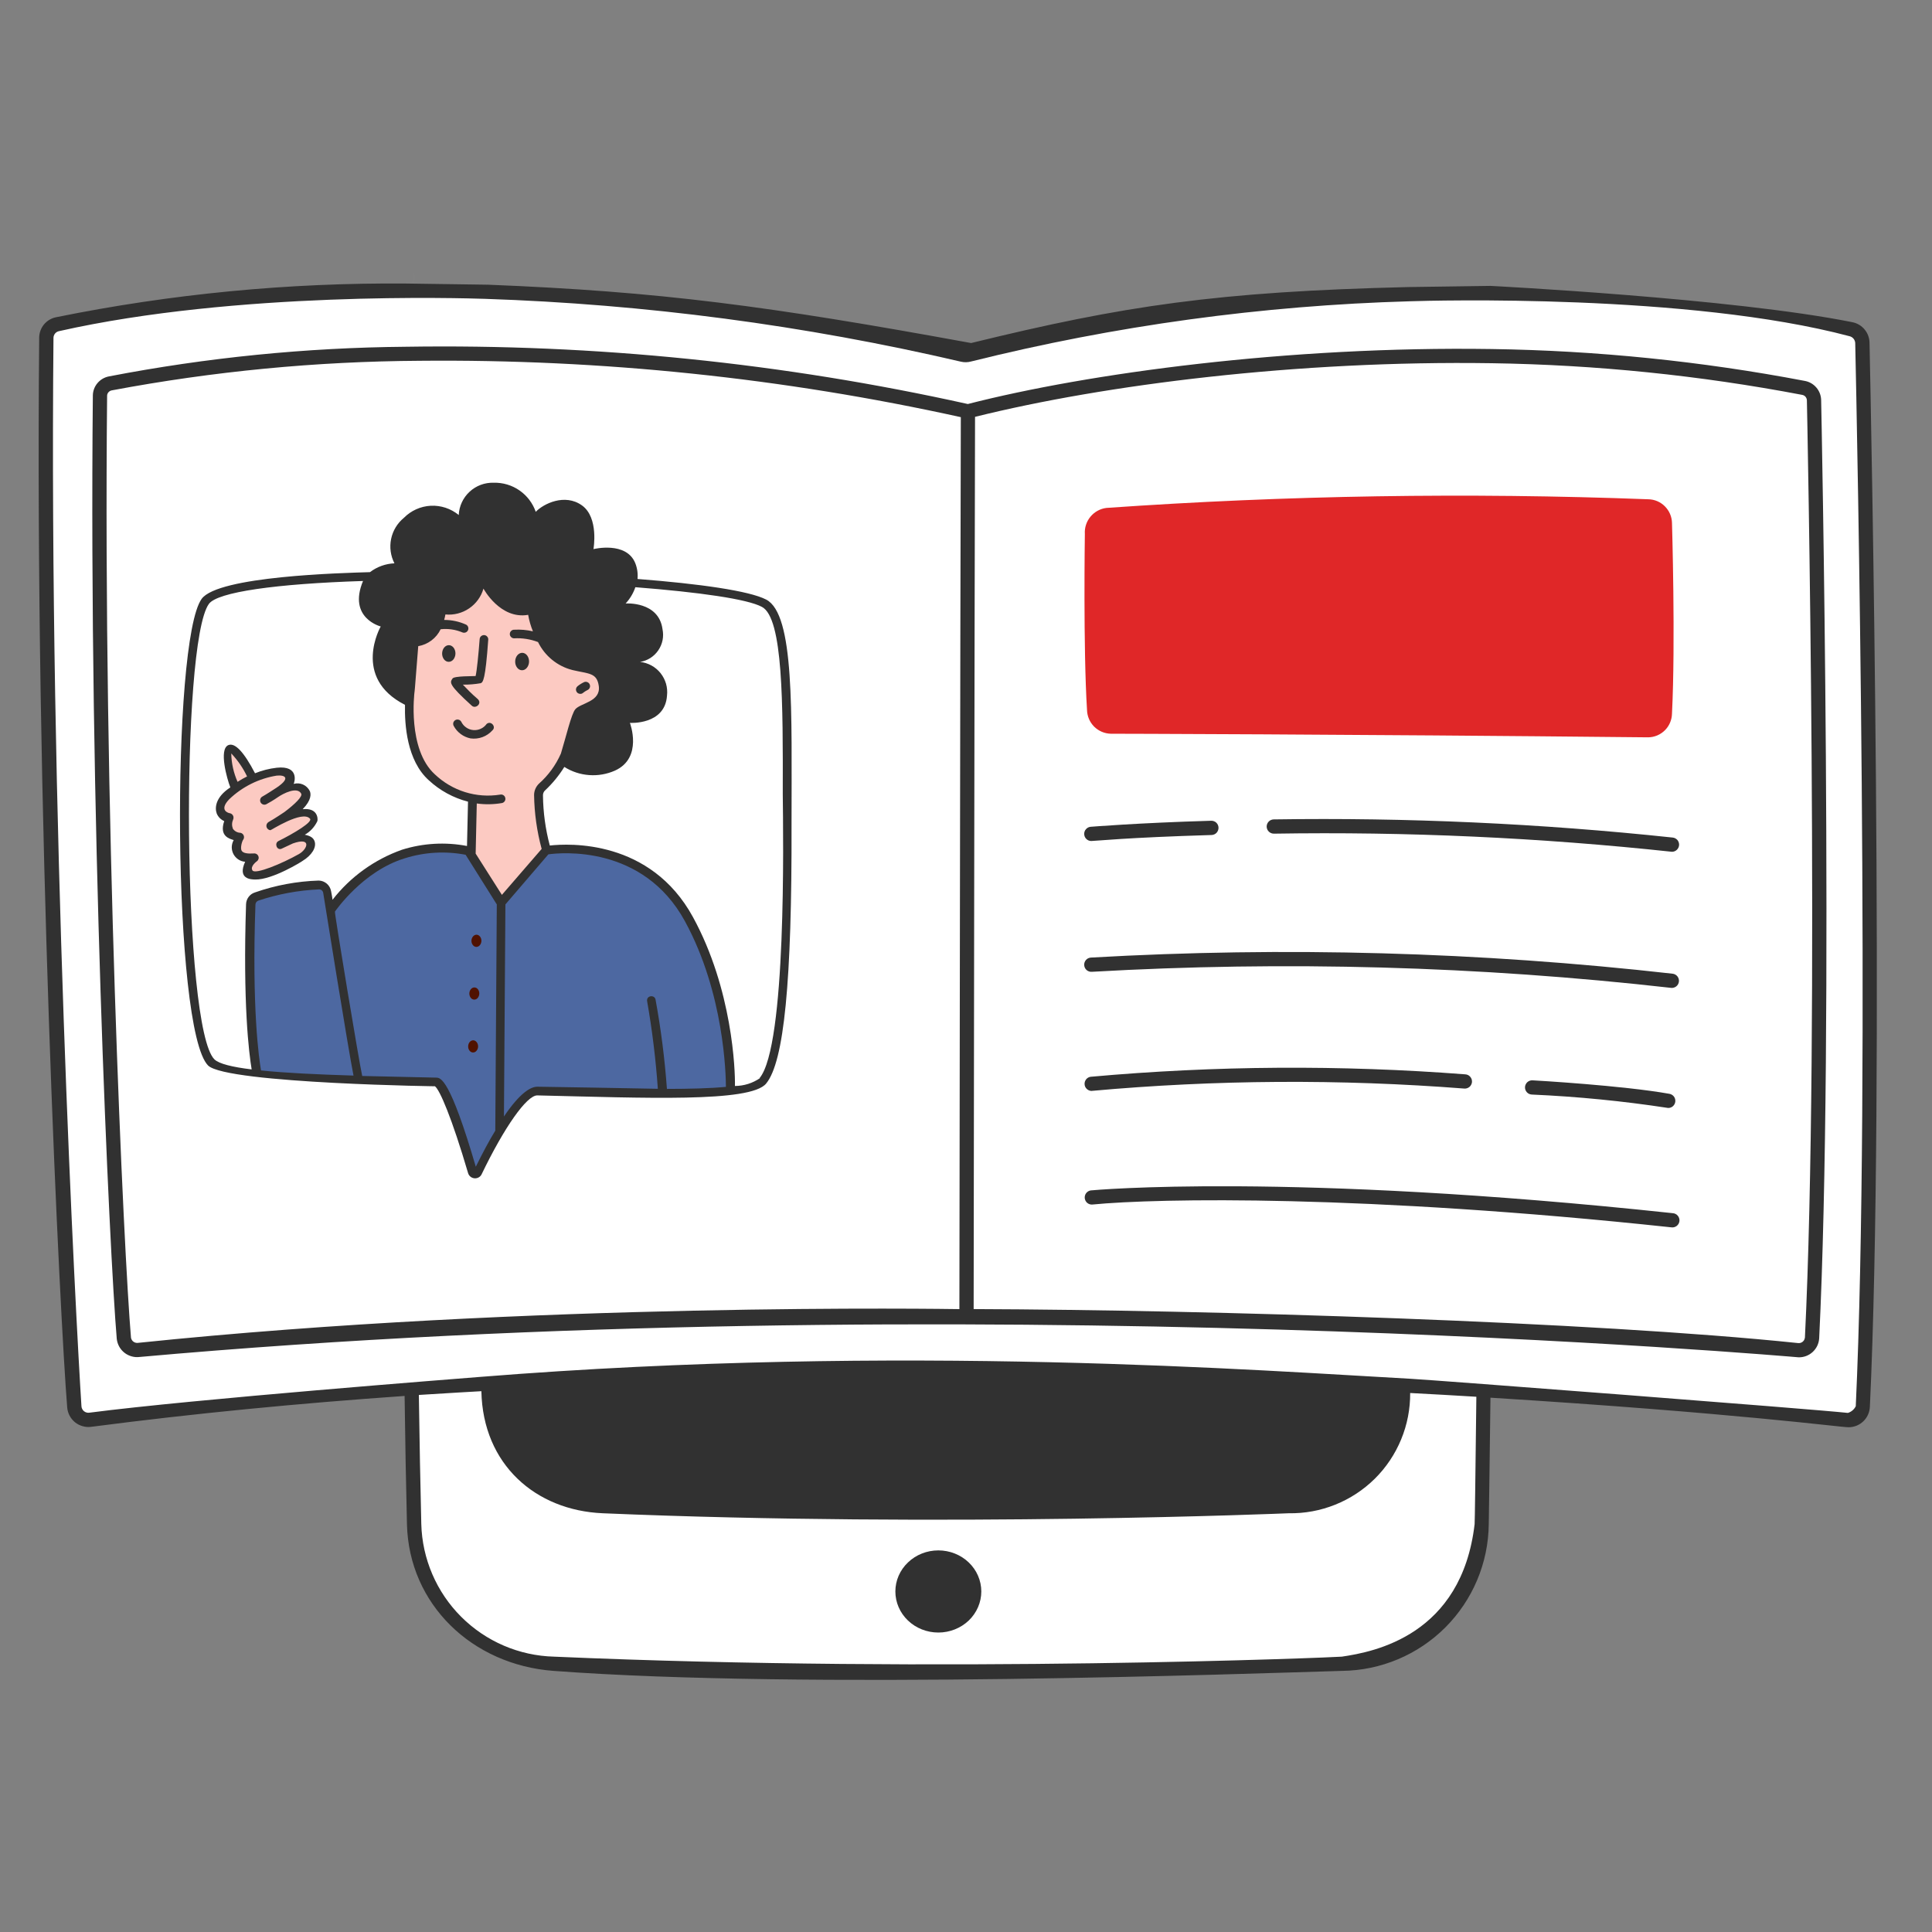 <svg width="50" height="50" viewBox="0 0 50 50" fill="none" xmlns="http://www.w3.org/2000/svg">
<rect x="0" y="0" width="50" height="50" fill="#808080" stroke="none"/>
<path d="M48.198 8.873C48.196 8.789 48.166 8.709 48.113 8.645C48.06 8.581 47.986 8.537 47.904 8.52C44.773 7.89 38.394 7.583 38.394 7.583C31.814 7.809 28.963 8.219 24.96 9.333C19.584 8.059 16.474 7.637 10.697 7.583C10.697 7.583 10.71 6.314 10.697 7.52C7.605 7.484 4.518 7.775 1.487 8.389C1.408 8.407 1.336 8.451 1.284 8.513C1.232 8.576 1.203 8.654 1.2 8.735C0.753 21.075 1.732 34.033 1.924 36.408C1.928 36.458 1.942 36.506 1.965 36.55C1.989 36.594 2.021 36.633 2.06 36.664C2.099 36.695 2.143 36.718 2.191 36.731C2.239 36.744 2.29 36.747 2.339 36.741C5.088 36.383 7.878 36.116 10.653 35.924C10.67 37.181 10.692 38.364 10.72 39.441C10.743 40.392 11.132 41.298 11.804 41.971C12.477 42.644 13.383 43.032 14.334 43.055C24.534 43.503 34.735 43.055 34.735 43.055C35.693 43.055 36.613 42.675 37.29 41.997C37.968 41.319 38.349 40.4 38.349 39.441C38.349 39.441 38.37 38.131 38.395 35.966C43.253 36.266 46.69 36.624 47.804 36.747C47.854 36.753 47.904 36.748 47.953 36.733C48.001 36.719 48.045 36.694 48.084 36.661C48.122 36.629 48.153 36.589 48.175 36.543C48.197 36.498 48.21 36.449 48.212 36.399C48.596 28.149 48.251 11.297 48.198 8.873Z" fill="white"/>
<path d="M48.383 8.869C48.381 8.744 48.336 8.623 48.256 8.527C48.176 8.43 48.065 8.364 47.942 8.339C44.858 7.718 38.574 7.399 38.574 7.399L10.515 7.338C7.47 7.313 4.431 7.605 1.446 8.211C1.325 8.236 1.217 8.302 1.138 8.397C1.06 8.492 1.016 8.611 1.014 8.735C0.897 21.132 1.559 34.203 1.739 36.423C1.745 36.498 1.766 36.571 1.801 36.637C1.836 36.703 1.884 36.762 1.942 36.809C2 36.856 2.067 36.89 2.14 36.91C2.212 36.931 2.287 36.936 2.361 36.926C5.038 36.577 7.759 36.316 10.471 36.127C10.487 37.314 10.507 38.43 10.532 39.449C10.583 41.52 12.217 43.085 14.323 43.242C20.821 43.73 32.304 43.313 34.736 43.242C35.739 43.23 36.697 42.826 37.406 42.117C38.114 41.408 38.518 40.45 38.529 39.447C38.529 39.398 38.549 38.175 38.573 36.172C44.959 36.571 47.617 36.937 47.84 36.937C47.982 36.937 48.119 36.883 48.222 36.784C48.325 36.686 48.385 36.552 48.392 36.41C48.783 28.092 48.424 10.812 48.383 8.869ZM10.515 7.338L38.574 7.399L36.446 7.429C31.507 7.548 29.081 7.91 25.133 8.878C19.871 7.916 17.091 7.546 12.626 7.368L10.515 7.338ZM38.163 39.444C37.826 42.322 35.57 42.75 34.726 42.874C34.626 42.889 24.416 43.316 14.34 42.874C13.436 42.851 12.576 42.482 11.936 41.843C11.296 41.204 10.926 40.343 10.903 39.439C10.878 38.415 10.857 37.293 10.84 36.101C11.377 36.065 12.458 36.004 12.458 36.004C12.496 37.901 13.862 39.089 15.598 39.163C24.474 39.539 33.351 39.163 33.351 39.163C33.763 39.17 34.172 39.095 34.555 38.941C34.938 38.788 35.286 38.559 35.579 38.27C35.872 37.98 36.104 37.634 36.261 37.253C36.419 36.872 36.498 36.463 36.495 36.051C37.083 36.082 37.654 36.114 38.208 36.148C38.184 38.162 38.169 39.394 38.163 39.444ZM48.027 36.393C48.007 36.434 47.978 36.471 47.943 36.501C47.908 36.53 47.867 36.553 47.823 36.566C46.931 36.468 37.086 35.713 36.498 35.682C32.755 35.48 23.359 34.759 12.44 35.633C11.906 35.676 5.006 36.21 2.315 36.56C2.29 36.564 2.265 36.563 2.241 36.556C2.217 36.55 2.194 36.538 2.175 36.523C2.155 36.507 2.139 36.488 2.128 36.465C2.116 36.443 2.109 36.419 2.108 36.394C1.965 34.173 1.267 21.124 1.384 8.739C1.386 8.698 1.401 8.66 1.427 8.629C1.453 8.599 1.488 8.578 1.528 8.57C6.125 7.533 11.975 7.716 12.549 7.734C16.698 7.872 20.824 8.417 24.867 9.36C24.955 9.381 25.047 9.379 25.133 9.355C28.851 8.428 32.659 7.906 36.489 7.797C37.05 7.777 43.716 7.597 47.865 8.701C47.906 8.71 47.942 8.733 47.969 8.765C47.995 8.797 48.011 8.836 48.013 8.878C48.056 10.819 48.414 28.086 48.027 36.393Z" fill="#313131"/>
<path d="M23.172 41.187C23.172 41.469 23.289 41.739 23.498 41.939C23.706 42.138 23.989 42.25 24.284 42.25C24.579 42.25 24.862 42.138 25.071 41.939C25.279 41.739 25.396 41.469 25.396 41.187C25.396 40.905 25.279 40.635 25.071 40.436C24.862 40.236 24.579 40.124 24.284 40.124C23.989 40.124 23.706 40.236 23.498 40.436C23.289 40.635 23.172 40.905 23.172 41.187Z" fill="#313131"/>
<path d="M47.131 10.349C47.127 10.23 47.083 10.117 47.005 10.027C46.927 9.937 46.821 9.877 46.704 9.857C44.032 9.348 41.322 9.072 38.602 9.033C33.348 8.954 28.16 9.657 25.047 10.456C20.272 9.395 15.389 8.898 10.499 8.974C7.921 8.996 5.351 9.253 2.82 9.741C2.705 9.763 2.601 9.823 2.525 9.912C2.449 10 2.406 10.112 2.403 10.229C2.296 20.988 2.835 32.474 3.022 34.653C3.03 34.722 3.052 34.79 3.086 34.851C3.12 34.912 3.166 34.966 3.221 35.009C3.276 35.053 3.34 35.084 3.407 35.103C3.475 35.122 3.545 35.127 3.615 35.118C24.866 33.213 46.528 35.127 46.547 35.127C46.682 35.13 46.812 35.081 46.911 34.99C47.011 34.899 47.071 34.773 47.08 34.639C47.47 26.697 47.135 10.508 47.131 10.349ZM3.581 34.752C3.56 34.756 3.538 34.756 3.517 34.751C3.496 34.747 3.476 34.739 3.458 34.726C3.44 34.714 3.425 34.699 3.414 34.681C3.402 34.663 3.394 34.642 3.39 34.621C3.204 32.448 2.664 20.98 2.772 10.233C2.775 10.2 2.789 10.17 2.812 10.146C2.834 10.123 2.864 10.107 2.897 10.102C5.524 9.608 8.191 9.352 10.864 9.337C15.571 9.292 20.269 9.781 24.866 10.796C24.85 16.109 24.832 32.296 24.829 33.88C24.633 33.878 13.739 33.698 3.581 34.752ZM46.71 34.621C46.707 34.642 46.7 34.663 46.69 34.681C46.679 34.699 46.665 34.715 46.648 34.728C46.631 34.741 46.612 34.75 46.591 34.755C46.57 34.76 46.549 34.761 46.528 34.758C41.218 34.204 31.283 33.899 25.198 33.879C25.2 32.297 25.219 16.097 25.234 10.788C28.593 9.953 33.593 9.324 38.608 9.4C41.302 9.441 43.987 9.714 46.634 10.218C46.668 10.223 46.7 10.239 46.723 10.264C46.746 10.29 46.76 10.322 46.762 10.356C46.766 10.516 47.101 26.691 46.711 34.621H46.71Z" fill="#313131"/>
<path d="M43.27 22.044C39.849 21.677 36.408 21.52 32.968 21.575C32.919 21.575 32.872 21.556 32.837 21.522C32.802 21.488 32.782 21.441 32.781 21.392C32.781 21.344 32.8 21.297 32.834 21.262C32.868 21.227 32.914 21.207 32.963 21.206C36.412 21.154 39.86 21.311 43.29 21.676C43.337 21.681 43.38 21.704 43.411 21.739C43.442 21.776 43.457 21.822 43.455 21.869C43.452 21.916 43.431 21.961 43.397 21.993C43.363 22.026 43.317 22.044 43.27 22.044Z" fill="#313131"/>
<path d="M28.242 21.765C28.195 21.765 28.149 21.747 28.115 21.713C28.081 21.681 28.061 21.636 28.059 21.588C28.057 21.541 28.073 21.494 28.105 21.459C28.136 21.423 28.18 21.401 28.227 21.397C28.239 21.397 29.432 21.297 31.345 21.241C31.369 21.24 31.393 21.244 31.416 21.253C31.439 21.261 31.46 21.274 31.478 21.291C31.495 21.307 31.509 21.327 31.519 21.349C31.529 21.372 31.534 21.396 31.535 21.42C31.536 21.469 31.518 21.516 31.485 21.552C31.451 21.588 31.405 21.608 31.356 21.61C29.159 21.675 28.344 21.765 28.242 21.765Z" fill="#313131"/>
<path d="M43.248 25.566C38.271 25.003 33.256 24.864 28.257 25.15C28.208 25.154 28.16 25.138 28.122 25.106C28.085 25.074 28.063 25.028 28.059 24.98C28.055 24.931 28.072 24.883 28.103 24.846C28.135 24.808 28.181 24.786 28.23 24.782C33.253 24.495 38.292 24.635 43.292 25.2C43.34 25.207 43.383 25.232 43.413 25.27C43.442 25.308 43.456 25.357 43.45 25.405C43.444 25.453 43.42 25.497 43.382 25.527C43.344 25.557 43.296 25.571 43.248 25.566Z" fill="#313131"/>
<path d="M43.171 28.674C42.002 28.495 40.825 28.379 39.644 28.327C39.62 28.326 39.596 28.32 39.573 28.31C39.551 28.3 39.531 28.285 39.515 28.267C39.498 28.249 39.486 28.227 39.477 28.204C39.469 28.181 39.466 28.157 39.467 28.132C39.468 28.108 39.475 28.084 39.486 28.062C39.496 28.04 39.511 28.02 39.53 28.004C39.548 27.988 39.57 27.976 39.593 27.968C39.616 27.96 39.641 27.957 39.665 27.959C39.76 27.964 41.994 28.092 43.205 28.308C43.25 28.316 43.291 28.341 43.32 28.377C43.348 28.414 43.361 28.46 43.357 28.506C43.353 28.553 43.331 28.596 43.297 28.627C43.263 28.658 43.218 28.675 43.171 28.674H43.171Z" fill="#313131"/>
<path d="M28.243 28.233C28.198 28.23 28.155 28.211 28.123 28.179C28.09 28.147 28.071 28.104 28.069 28.059C28.066 28.013 28.081 27.969 28.109 27.933C28.137 27.898 28.178 27.874 28.223 27.867C31.449 27.577 34.694 27.556 37.924 27.804C37.949 27.806 37.972 27.812 37.994 27.823C38.015 27.834 38.035 27.849 38.05 27.868C38.066 27.886 38.078 27.907 38.086 27.93C38.093 27.953 38.096 27.977 38.095 28.002C38.093 28.026 38.086 28.049 38.075 28.071C38.065 28.093 38.049 28.112 38.031 28.128C38.013 28.143 37.992 28.155 37.968 28.163C37.946 28.171 37.921 28.174 37.897 28.172C34.683 27.922 31.454 27.942 28.243 28.233Z" fill="#313131"/>
<path d="M43.25 31.763C35.327 30.915 29.981 31.006 28.261 31.174C28.215 31.175 28.169 31.159 28.134 31.128C28.1 31.097 28.078 31.054 28.073 31.007C28.069 30.961 28.082 30.915 28.11 30.878C28.139 30.841 28.18 30.816 28.226 30.808C28.276 30.803 33.343 30.332 43.29 31.397C43.315 31.398 43.339 31.405 43.362 31.416C43.384 31.427 43.404 31.442 43.42 31.462C43.437 31.481 43.449 31.503 43.456 31.527C43.464 31.551 43.466 31.576 43.464 31.601C43.461 31.626 43.453 31.65 43.441 31.672C43.428 31.694 43.412 31.713 43.392 31.728C43.372 31.743 43.349 31.754 43.325 31.76C43.3 31.766 43.275 31.767 43.25 31.763V31.763Z" fill="#313131"/>
<path d="M42.655 19.082C34.657 19 28.748 18.989 28.748 18.989C28.585 18.985 28.431 18.919 28.316 18.805C28.202 18.69 28.136 18.536 28.132 18.374C28.032 16.783 28.076 13.82 28.076 13.82C28.065 13.658 28.117 13.497 28.221 13.372C28.325 13.246 28.473 13.165 28.634 13.145C33.3 12.819 37.981 12.744 42.655 12.921C42.818 12.923 42.973 12.989 43.087 13.104C43.202 13.219 43.268 13.373 43.271 13.536C43.271 13.536 43.364 16.621 43.271 18.467C43.268 18.629 43.203 18.784 43.088 18.899C42.973 19.014 42.818 19.08 42.655 19.082Z" fill="#E02728"/>
<path d="M10.734 16.511C10.734 16.511 10.295 18.815 10.886 19.733C11.476 20.651 12.216 20.668 12.216 20.668L12.182 22.123L12.976 23.393L14.132 22.037C13.996 21.524 13.936 20.995 13.955 20.465C14.448 19.992 14.788 19.381 14.929 18.712C14.943 18.645 14.973 18.583 15.016 18.531C15.059 18.479 15.115 18.438 15.178 18.412C15.333 18.371 15.468 18.277 15.56 18.146C15.652 18.015 15.694 17.855 15.68 17.696C15.616 17.282 15.057 17.216 14.854 17.192C14.516 17.133 13.897 16.617 13.806 15.725C13.806 15.725 13.073 15.95 12.55 14.946C12.55 14.946 12.144 15.934 11.44 15.746C11.416 15.755 11.334 16.459 10.734 16.511Z" fill="#FCCAC2"/>
<path d="M6.066 20.413C6.066 20.413 5.696 19.509 5.925 19.396C6.153 19.282 6.531 20.137 6.531 20.137C6.531 20.137 7.303 19.818 7.504 20.043C7.705 20.268 7.297 20.492 7.297 20.492C7.297 20.492 7.753 20.284 7.889 20.479C8.025 20.673 7.563 21.049 7.563 21.049C7.563 21.049 7.961 20.961 8.078 21.145C8.223 21.374 7.612 21.68 7.612 21.68C7.612 21.68 7.945 21.64 8.031 21.819C8.137 22.044 7.614 22.326 7.273 22.476C6.933 22.625 6.175 22.892 6.483 22.254C6.417 22.247 6.354 22.225 6.299 22.188C6.244 22.151 6.199 22.102 6.167 22.044C6.136 21.985 6.12 21.92 6.119 21.854C6.119 21.788 6.135 21.723 6.166 21.664C6.166 21.664 5.786 21.622 5.916 21.174C5.911 21.173 5.352 20.998 6.066 20.413Z" fill="#FCCAC2"/>
<path d="M6.631 27.802C6.631 27.802 6.348 25.091 6.509 23.236C6.509 23.236 7.543 22.797 8.364 22.949L8.5 23.495C8.5 23.495 10.118 21.349 12.137 22.069L12.976 23.381L14.132 22.025C14.132 22.025 15.789 21.721 16.815 22.664C17.841 23.607 18.632 24.563 18.888 28.23C18.888 28.23 14.714 28.401 13.905 28.237C13.905 28.237 13.26 28.368 12.292 30.384C12.292 30.384 11.682 28.407 11.264 28.012C11.269 28.017 8.848 28.003 6.631 27.802Z" fill="#4D68A1"/>
<path d="M12.207 18.261C11.605 17.715 11.64 17.665 11.711 17.56C11.756 17.491 12.255 17.502 12.309 17.496C12.341 17.359 12.385 16.921 12.413 16.545C12.414 16.516 12.426 16.488 12.447 16.467C12.469 16.447 12.498 16.436 12.527 16.436C12.557 16.437 12.585 16.449 12.605 16.471C12.626 16.492 12.637 16.521 12.636 16.55C12.561 17.614 12.499 17.651 12.443 17.681C12.29 17.708 12.134 17.72 11.979 17.719C12.073 17.818 12.216 17.967 12.356 18.084C12.496 18.202 12.306 18.36 12.207 18.261Z" fill="#313131"/>
<path d="M12.178 19.11C12.086 19.091 11.999 19.053 11.924 18.997C11.848 18.941 11.786 18.869 11.742 18.787C11.735 18.774 11.73 18.76 11.729 18.745C11.727 18.73 11.728 18.716 11.732 18.701C11.737 18.687 11.743 18.674 11.753 18.663C11.762 18.651 11.773 18.642 11.786 18.635C11.799 18.628 11.813 18.623 11.828 18.622C11.842 18.62 11.857 18.622 11.871 18.626C11.886 18.63 11.899 18.637 11.91 18.646C11.921 18.655 11.931 18.667 11.938 18.68C11.967 18.739 12.011 18.791 12.066 18.828C12.12 18.866 12.184 18.889 12.25 18.894C12.316 18.9 12.383 18.888 12.443 18.86C12.503 18.833 12.555 18.79 12.594 18.736C12.701 18.641 12.852 18.807 12.743 18.902C12.673 18.98 12.585 19.04 12.487 19.076C12.388 19.113 12.282 19.124 12.178 19.11Z" fill="#313131"/>
<path d="M15.015 17.957C14.992 17.957 14.97 17.949 14.951 17.936C14.933 17.922 14.919 17.904 14.912 17.882C14.904 17.86 14.903 17.837 14.91 17.815C14.916 17.793 14.929 17.773 14.947 17.759C15 17.716 15.059 17.68 15.121 17.651C15.135 17.646 15.15 17.644 15.164 17.645C15.179 17.646 15.193 17.649 15.207 17.656C15.22 17.662 15.232 17.671 15.242 17.682C15.252 17.692 15.259 17.705 15.264 17.719C15.269 17.733 15.271 17.747 15.271 17.762C15.27 17.777 15.266 17.791 15.26 17.804C15.254 17.818 15.245 17.829 15.234 17.839C15.223 17.849 15.21 17.857 15.197 17.862C15.158 17.881 15.122 17.905 15.088 17.932C15.078 17.941 15.067 17.948 15.054 17.952C15.041 17.956 15.028 17.958 15.015 17.957Z" fill="#313131"/>
<path d="M8.214 21.249C8.23 21.184 8.222 20.9 7.833 20.942C8.064 20.705 8.05 20.547 8.018 20.473C7.981 20.398 7.919 20.338 7.843 20.304C7.767 20.27 7.681 20.264 7.6 20.287C7.625 20.244 7.749 19.805 7.161 19.869C6.968 19.891 6.78 19.939 6.6 20.012C6.312 19.459 6.077 19.209 5.906 19.285C5.661 19.396 5.874 20.157 5.961 20.378C5.564 20.636 5.558 20.917 5.61 21.056C5.647 21.143 5.716 21.213 5.803 21.25C5.667 21.649 5.947 21.707 6.048 21.741C6.017 21.796 6 21.858 5.998 21.921C5.997 21.984 6.012 22.047 6.041 22.103C6.071 22.159 6.114 22.207 6.167 22.242C6.22 22.277 6.281 22.298 6.344 22.303C6.139 22.752 6.496 22.76 6.602 22.762C7.053 22.773 7.826 22.288 7.826 22.283C8.072 22.134 8.196 21.928 8.141 21.771C8.114 21.696 8.055 21.636 7.888 21.603C8.031 21.522 8.144 21.398 8.214 21.249ZM5.986 19.5C6.152 19.675 6.29 19.876 6.394 20.094C6.309 20.136 6.227 20.182 6.148 20.234C6.047 20.005 5.991 19.758 5.985 19.508L5.986 19.5ZM7.205 21.767C7.097 21.823 7.161 22.009 7.28 21.968L7.582 21.827C8.071 21.656 7.962 21.974 7.738 22.102C7.298 22.351 6.608 22.636 6.535 22.528C6.462 22.42 6.65 22.288 6.65 22.288C6.669 22.274 6.683 22.253 6.69 22.23C6.697 22.207 6.696 22.182 6.687 22.159C6.679 22.137 6.663 22.117 6.643 22.105C6.622 22.091 6.598 22.085 6.574 22.087C6.404 22.098 6.291 22.081 6.253 22.015C6.216 21.948 6.259 21.772 6.301 21.72C6.31 21.704 6.315 21.686 6.315 21.668C6.316 21.65 6.312 21.633 6.304 21.616C6.297 21.6 6.285 21.586 6.271 21.575C6.257 21.564 6.24 21.556 6.223 21.553C6.184 21.552 6.147 21.542 6.113 21.524C6.079 21.506 6.05 21.48 6.028 21.449C6.013 21.41 6.005 21.369 6.006 21.327C6.007 21.286 6.017 21.245 6.034 21.207C6.041 21.191 6.044 21.174 6.043 21.157C6.043 21.14 6.039 21.123 6.031 21.108C6.023 21.093 6.012 21.079 5.999 21.069C5.985 21.058 5.969 21.051 5.953 21.047C5.921 21.046 5.651 20.975 5.934 20.683C6.272 20.36 6.7 20.147 7.161 20.073C7.38 20.051 7.56 20.138 7.08 20.435C7.08 20.435 6.888 20.561 6.79 20.615C6.764 20.629 6.744 20.653 6.736 20.682C6.728 20.71 6.731 20.741 6.745 20.767C6.759 20.793 6.783 20.812 6.812 20.821C6.84 20.829 6.871 20.826 6.897 20.811C6.961 20.777 7.079 20.709 7.202 20.624C7.325 20.54 7.693 20.345 7.796 20.541C7.833 20.612 7.639 20.807 7.36 21.016C7.36 21.016 7.092 21.197 6.947 21.276C6.927 21.289 6.911 21.308 6.902 21.33C6.893 21.352 6.892 21.376 6.897 21.399C6.903 21.422 6.916 21.443 6.934 21.459C6.952 21.474 6.974 21.484 6.998 21.486C7.017 21.486 7.818 20.966 8.019 21.184C8.114 21.266 7.605 21.568 7.205 21.767Z" fill="#313131"/>
<path d="M13.482 18.359C13.481 18.409 13.507 18.458 13.554 18.494C13.602 18.531 13.666 18.552 13.735 18.554C13.803 18.556 13.869 18.537 13.918 18.503C13.967 18.468 13.995 18.421 13.996 18.371C13.997 18.321 13.971 18.272 13.924 18.235C13.876 18.199 13.812 18.177 13.743 18.176C13.675 18.174 13.609 18.193 13.56 18.227C13.511 18.261 13.483 18.309 13.482 18.359Z" fill="#FCCAC2"/>
<path d="M11.062 18.171C11.061 18.218 11.085 18.264 11.128 18.299C11.171 18.334 11.229 18.354 11.291 18.355C11.353 18.357 11.412 18.339 11.457 18.307C11.501 18.274 11.527 18.229 11.528 18.181C11.529 18.134 11.505 18.087 11.463 18.053C11.42 18.018 11.361 17.998 11.299 17.997C11.237 17.995 11.178 18.013 11.133 18.045C11.089 18.078 11.063 18.123 11.062 18.171Z" fill="#FCCAC2"/>
<path d="M20.485 21.329C20.486 18.396 20.565 15.9 19.829 15.517C19.395 15.291 18.102 15.108 16.499 14.984C16.512 14.847 16.493 14.709 16.443 14.58C16.213 13.998 15.359 14.211 15.359 14.211C15.359 14.211 15.504 13.395 15.06 13.079C14.616 12.763 14.064 13.037 13.865 13.246C13.787 13.021 13.639 12.827 13.444 12.692C13.248 12.556 13.014 12.487 12.776 12.493C12.546 12.486 12.322 12.569 12.153 12.726C11.984 12.882 11.883 13.098 11.872 13.329C11.669 13.161 11.41 13.076 11.147 13.089C10.884 13.103 10.636 13.215 10.451 13.403C10.282 13.542 10.166 13.734 10.122 13.948C10.078 14.162 10.108 14.384 10.208 14.579C9.979 14.588 9.758 14.668 9.575 14.807C8.847 14.829 5.648 14.909 5.219 15.498C4.43 16.589 4.463 26.64 5.385 27.575C5.859 28.049 11.631 28.12 11.255 28.112C11.377 28.195 11.693 28.927 12.116 30.366C12.128 30.401 12.149 30.432 12.178 30.454C12.207 30.477 12.242 30.491 12.279 30.494C12.316 30.497 12.353 30.49 12.386 30.472C12.418 30.455 12.445 30.428 12.462 30.395C13.053 29.167 13.635 28.343 13.906 28.349C16.685 28.413 19.421 28.538 19.827 28.043C20.291 27.481 20.496 25.412 20.485 21.329ZM10.727 17.909C10.727 17.909 10.724 18.033 10.824 16.723C10.949 16.701 11.066 16.65 11.167 16.574C11.268 16.498 11.349 16.399 11.404 16.285C11.597 16.264 11.791 16.292 11.97 16.368C11.996 16.378 12.025 16.378 12.052 16.367C12.078 16.357 12.099 16.337 12.111 16.311C12.123 16.286 12.125 16.256 12.116 16.23C12.108 16.203 12.089 16.18 12.064 16.166C11.885 16.085 11.691 16.043 11.495 16.044C11.508 15.997 11.519 15.95 11.527 15.902C11.743 15.923 11.961 15.868 12.141 15.745C12.321 15.623 12.452 15.442 12.512 15.233C12.512 15.233 12.943 16.038 13.669 15.912C13.694 16.058 13.736 16.202 13.792 16.339C13.634 16.302 13.471 16.288 13.308 16.297C13.278 16.296 13.25 16.307 13.229 16.328C13.207 16.348 13.195 16.376 13.194 16.406C13.193 16.435 13.204 16.464 13.225 16.485C13.245 16.507 13.273 16.519 13.303 16.52C13.515 16.508 13.726 16.541 13.924 16.616C14.011 16.794 14.135 16.951 14.289 17.076C14.442 17.201 14.621 17.291 14.812 17.34C15.242 17.442 15.447 17.405 15.497 17.756C15.551 18.16 15.033 18.192 14.891 18.353C14.787 18.47 14.647 19.076 14.516 19.502C14.385 19.8 14.191 20.066 13.947 20.282C13.869 20.359 13.823 20.463 13.822 20.573C13.829 21.045 13.895 21.514 14.018 21.97L12.989 23.159L12.31 22.091L12.339 20.794C12.557 20.824 12.778 20.82 12.995 20.782C13.009 20.779 13.022 20.772 13.034 20.764C13.046 20.755 13.056 20.744 13.064 20.731C13.071 20.719 13.076 20.705 13.079 20.69C13.081 20.676 13.08 20.661 13.076 20.647C13.073 20.633 13.067 20.619 13.058 20.607C13.049 20.596 13.039 20.585 13.026 20.578C13.013 20.57 12.999 20.565 12.985 20.563C12.97 20.561 12.956 20.561 12.941 20.565C12.639 20.613 12.33 20.591 12.037 20.5C11.745 20.409 11.477 20.252 11.255 20.041C10.538 19.389 10.726 17.924 10.727 17.909ZM5.549 27.416C4.728 26.602 4.667 16.65 5.406 15.629C5.628 15.323 7.137 15.108 9.395 15.036C8.995 15.997 9.853 16.213 9.853 16.213C9.853 16.213 9.095 17.537 10.481 18.241C10.47 18.752 10.528 19.683 11.099 20.195C11.386 20.46 11.734 20.65 12.112 20.747L12.086 21.894C11.526 21.787 10.947 21.82 10.403 21.991C9.692 22.243 9.068 22.692 8.605 23.287C8.606 23.256 8.569 23.066 8.569 23.066C8.556 22.989 8.517 22.92 8.458 22.869C8.399 22.819 8.325 22.79 8.248 22.789C7.685 22.807 7.129 22.91 6.598 23.096C6.533 23.116 6.476 23.156 6.435 23.211C6.394 23.265 6.371 23.33 6.368 23.398C6.283 25.975 6.443 27.262 6.513 27.676C6.01 27.616 5.665 27.53 5.549 27.416ZM6.755 27.703C6.702 27.392 6.515 26.099 6.611 23.406C6.612 23.385 6.62 23.364 6.633 23.347C6.646 23.33 6.663 23.316 6.683 23.309C7.192 23.139 7.721 23.041 8.257 23.017C8.282 23.017 8.307 23.025 8.327 23.041C8.346 23.057 8.36 23.079 8.364 23.104C8.364 23.104 9.018 27.195 9.149 27.836C8.208 27.807 7.377 27.768 6.755 27.703ZM12.318 30.21C11.643 27.898 11.401 27.892 11.29 27.889L9.374 27.846C9.297 27.509 8.651 23.616 8.668 23.592C8.686 23.568 9.393 22.541 10.478 22.212C10.986 22.052 11.526 22.021 12.05 22.121L12.857 23.406L12.818 29.261C12.664 29.512 12.495 29.828 12.306 30.21L12.318 30.21ZM17.26 28.181C17.204 27.407 17.106 26.636 16.966 25.872C16.945 25.738 16.726 25.758 16.747 25.908C16.879 26.66 16.972 27.417 17.025 28.178C16.387 28.163 14.277 28.13 13.914 28.124C13.737 28.12 13.459 28.279 13.042 28.895L13.08 23.406L14.192 22.11C14.501 22.068 16.643 21.85 17.728 23.845C18.743 25.707 18.785 27.813 18.787 28.128C18.371 28.168 17.84 28.18 17.248 28.181L17.26 28.181ZM19.67 27.901C19.479 28.033 19.253 28.104 19.02 28.105C19.03 27.697 18.954 25.6 17.936 23.738C16.835 21.716 14.717 21.828 14.229 21.882C14.116 21.459 14.057 21.023 14.052 20.585C14.051 20.561 14.056 20.537 14.065 20.515C14.074 20.492 14.088 20.472 14.106 20.456C14.298 20.276 14.466 20.072 14.605 19.848C14.798 19.97 15.019 20.043 15.247 20.059C15.475 20.076 15.704 20.036 15.913 19.944C16.648 19.614 16.302 18.708 16.302 18.708C16.302 18.708 17.21 18.768 17.262 18.003C17.274 17.899 17.265 17.795 17.237 17.695C17.208 17.596 17.16 17.503 17.096 17.422C17.031 17.34 16.951 17.273 16.86 17.223C16.769 17.173 16.669 17.142 16.566 17.13C16.661 17.115 16.751 17.08 16.832 17.029C16.913 16.977 16.982 16.91 17.036 16.831C17.09 16.752 17.128 16.663 17.147 16.569C17.166 16.475 17.165 16.378 17.146 16.285C17.049 15.555 16.191 15.618 16.191 15.618C16.304 15.497 16.39 15.353 16.443 15.197C18.109 15.327 19.347 15.505 19.718 15.706C20.267 15.992 20.263 18.209 20.258 20.555C20.271 21.678 20.354 27.065 19.658 27.901L19.67 27.901Z" fill="#313131"/>
<path d="M13.333 17.117C13.331 17.176 13.349 17.234 13.382 17.277C13.414 17.32 13.459 17.345 13.507 17.346C13.555 17.347 13.601 17.325 13.635 17.283C13.67 17.241 13.69 17.185 13.692 17.125C13.693 17.065 13.675 17.007 13.643 16.964C13.61 16.921 13.565 16.896 13.517 16.895C13.47 16.894 13.424 16.917 13.389 16.958C13.354 17 13.334 17.057 13.333 17.117Z" fill="#313131"/>
<path d="M11.442 16.909C11.441 16.966 11.458 17.021 11.489 17.062C11.521 17.104 11.564 17.127 11.61 17.128C11.655 17.129 11.7 17.108 11.733 17.068C11.766 17.028 11.785 16.974 11.787 16.916C11.788 16.859 11.771 16.804 11.74 16.763C11.708 16.722 11.665 16.698 11.619 16.697C11.574 16.696 11.529 16.718 11.496 16.757C11.463 16.797 11.444 16.851 11.442 16.909Z" fill="#313131"/>
<path d="M12.201 24.345C12.2 24.387 12.213 24.427 12.237 24.457C12.26 24.488 12.292 24.505 12.326 24.506C12.361 24.506 12.393 24.491 12.418 24.462C12.443 24.433 12.457 24.393 12.459 24.351C12.459 24.309 12.447 24.269 12.423 24.239C12.4 24.209 12.368 24.191 12.334 24.19C12.3 24.19 12.266 24.206 12.242 24.235C12.217 24.264 12.202 24.303 12.201 24.345Z" fill="#501200"/>
<path d="M12.147 25.709C12.146 25.751 12.159 25.791 12.182 25.822C12.205 25.852 12.238 25.869 12.272 25.87C12.306 25.871 12.339 25.855 12.364 25.826C12.388 25.797 12.403 25.757 12.404 25.715C12.405 25.673 12.392 25.633 12.369 25.603C12.345 25.573 12.313 25.555 12.279 25.555C12.245 25.554 12.212 25.57 12.187 25.599C12.162 25.628 12.148 25.668 12.147 25.709Z" fill="#501200"/>
<path d="M12.116 27.078C12.115 27.12 12.127 27.16 12.151 27.19C12.174 27.22 12.206 27.238 12.24 27.238C12.274 27.239 12.308 27.224 12.332 27.194C12.357 27.165 12.372 27.126 12.373 27.084C12.373 27.042 12.361 27.002 12.337 26.972C12.314 26.942 12.282 26.924 12.248 26.923C12.214 26.923 12.181 26.938 12.156 26.967C12.131 26.996 12.117 27.036 12.116 27.078Z" fill="#501200"/>
</svg>
